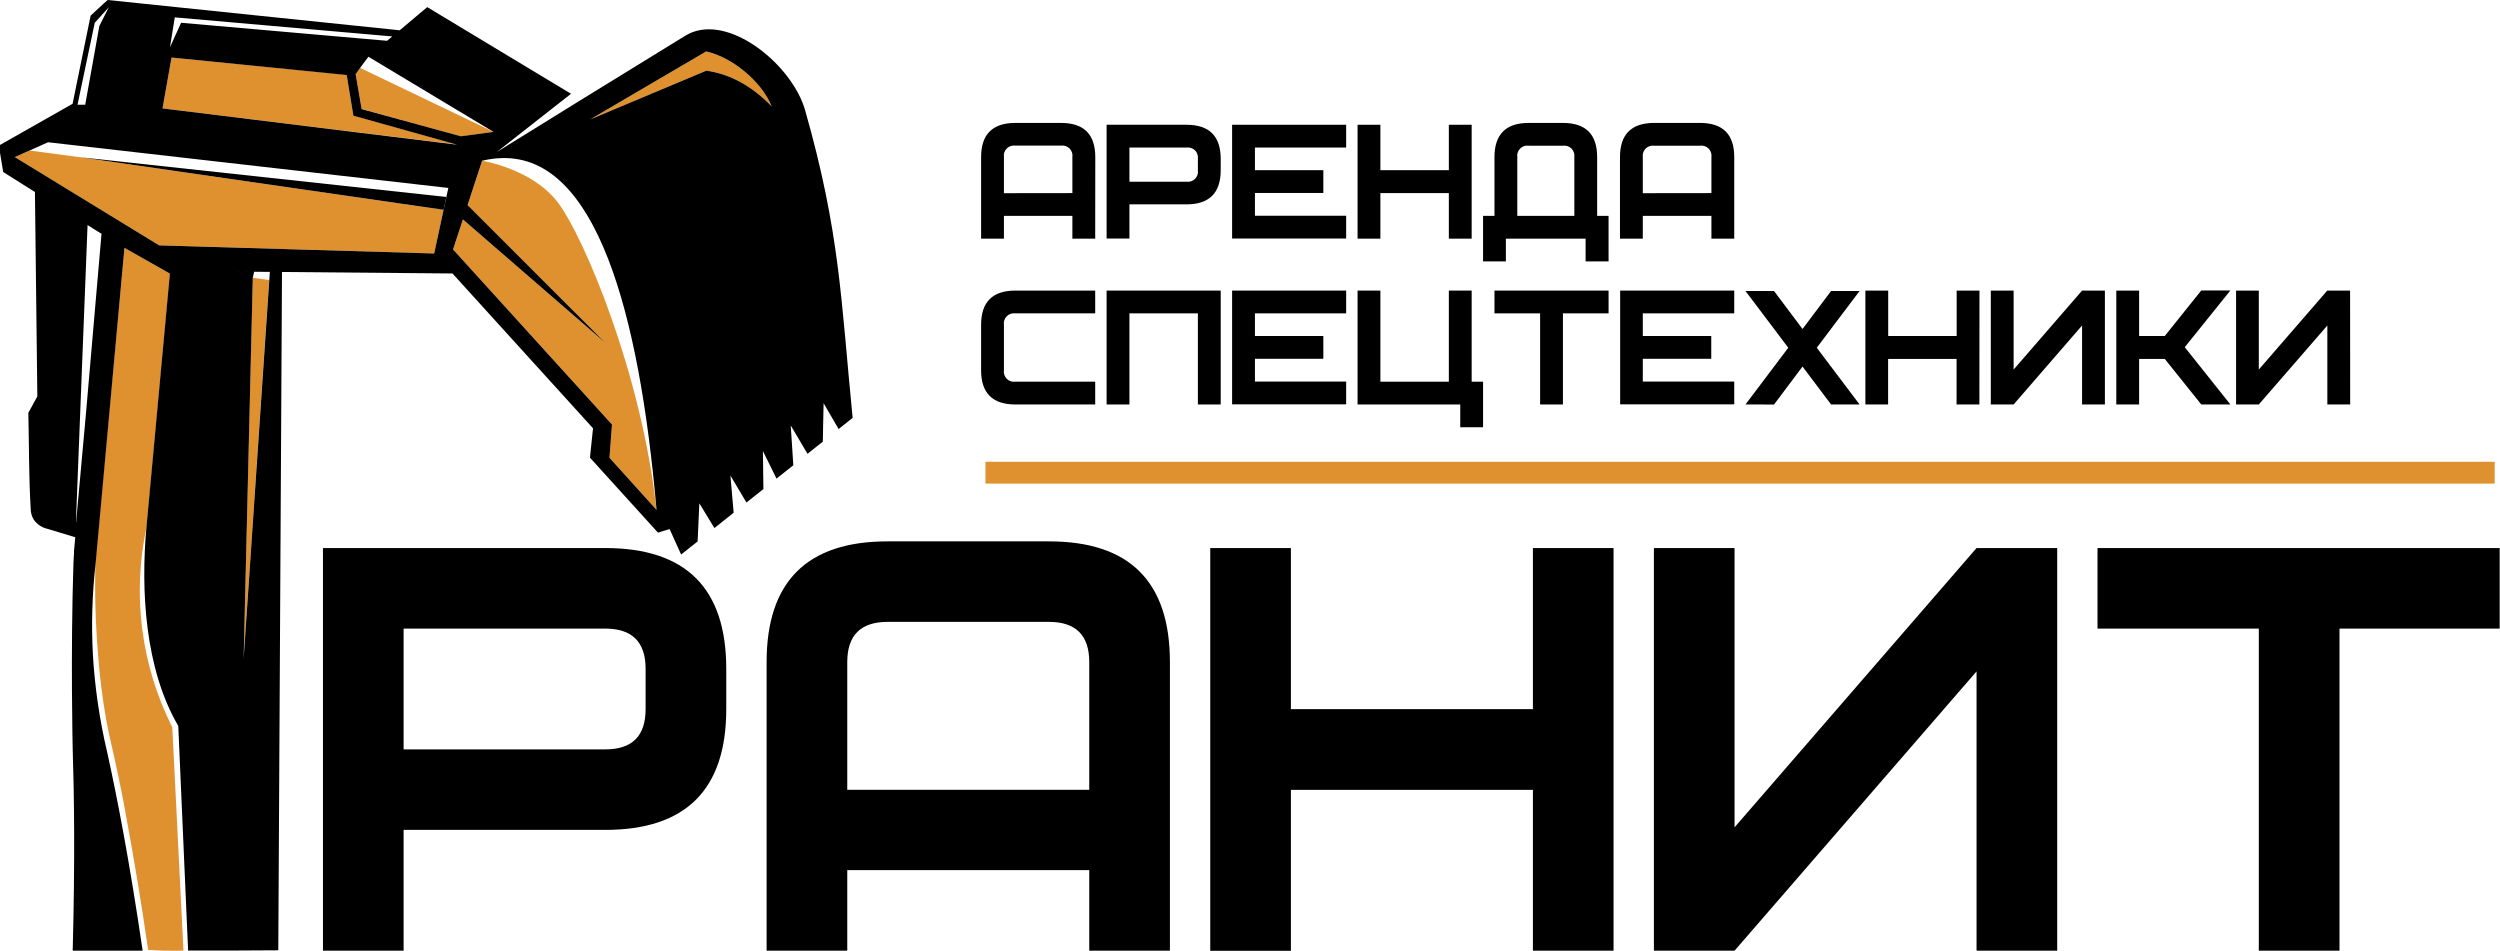 <svg width="1107" height="421" viewBox="0 0 1107 421" fill="none" xmlns="http://www.w3.org/2000/svg">
<g clip-path="url(#clip0_1208_11718)">
<g clip-path="url(#clip1_1208_11718)">
<path d="M321.588 296.157V313.992C321.588 349.636 303.728 367.464 268.01 367.477H178.719V420.962H143.007V242.673H268.01C303.741 242.673 321.601 260.501 321.588 296.157ZM285.875 296.157C285.875 284.281 279.92 278.342 268.01 278.342H178.719V331.827H268.01C279.933 331.827 285.888 325.882 285.875 313.992V296.157Z" fill="black"/>
<path d="M518.036 420.961H482.323V385.291H375.167V420.961H339.455V293.181C339.455 257.537 357.314 239.715 393.033 239.715H464.457C500.189 239.715 518.048 257.537 518.036 293.181V420.961ZM482.323 349.738V293.181C482.323 281.304 476.368 275.365 464.457 275.365H393.033C381.122 275.365 375.167 281.304 375.167 293.181V349.738H482.323Z" fill="black"/>
<path d="M714.481 420.962H678.769V349.739H571.612V421.059H535.9V242.673H571.612V313.992H678.769V242.673H714.481V420.962Z" fill="black"/>
<path d="M910.929 420.962H875.217V297.298L768.06 420.962H732.348V242.673H768.06V366.337L875.217 242.673H910.929V420.962Z" fill="black"/>
<path d="M1107.38 278.342H1035.93V420.962H1000.2V278.342H928.775V242.673H1107.36L1107.38 278.342Z" fill="black"/>
<path d="M156.478 51.128L153.517 33.119L75.956 25.487L71.969 47.998L202.411 63.977L156.478 51.128Z" fill="#DF9130"/>
<path d="M218.534 58.411L159.478 30.065L157.484 32.809L160.136 48.228L204.056 60.382L218.534 58.411Z" fill="#DF9130"/>
<path d="M213.483 71.185L207.037 90.817L268.009 151.779L204.966 97.154L200.611 110.448L270.99 187.99L269.887 202.714L290.714 225.765C284.017 164.938 258.564 105.135 247.24 89.928C235.917 74.721 213.483 71.185 213.483 71.185Z" fill="#DF9130"/>
<path d="M312.685 22.781L261.333 52.886L312.782 31.283C323.544 32.868 333.145 38.259 341.7 47.128C337.132 35.882 324.028 25.255 312.685 22.781Z" fill="#DF9130"/>
<path d="M196.99 90.275L196.429 92.903L35.443 69.619L13.145 66.644L6.563 69.581L70.478 108.651L192.248 112.245L196.99 90.275Z" fill="#DF9130"/>
<path d="M65.601 420.613C68.059 420.768 70.634 420.903 73.344 420.961C76.053 421.019 78.725 420.961 81.241 420.961C79.602 387.971 77.951 354.987 76.286 322.01C62.452 294.599 58.442 263.284 64.924 233.281L75.279 121.21L55.11 109.752L42.277 248.256C41.892 261.946 42.26 275.647 43.38 289.297C44.087 299.196 45.314 309.051 47.058 318.822C48.664 327.594 49.671 330.551 52.574 344.579C54.51 353.66 55.633 360.153 57.123 368.519C59.368 380.77 62.369 398.392 65.601 420.613Z" fill="#DF9130"/>
<path d="M119.199 124.012L111.921 122.988L107.856 291.751L119.199 124.012Z" fill="#DF9130"/>
<path d="M124.87 120.418L119.489 120.38C115.618 177.497 111.746 234.627 107.875 291.771L111.94 123.007L112.521 120.341L91.964 120.167L124.87 120.438L200.359 121.094L262.59 189.651L261.622 198.906L261.235 202.655L291.353 235.851L296.502 234.267L301.593 245.532L308.909 239.735L309.664 222.866L315.471 232.392L316.342 233.822L324.859 227.04L323.427 210.558L330.53 222.519L338.04 216.548L337.808 199.699L343.828 211.911L343.983 211.814L351.28 206.017L350.138 188.395L357.571 200.955L360.997 198.211L364.346 195.564L364.462 189.149L364.694 178.54L371.333 189.979L377.547 185.033C372.359 132.514 371.972 103.144 356.506 48.809C356.129 47.496 355.676 46.206 355.151 44.944C347.002 25.351 320.31 5.468 303.47 15.806L291.953 22.897L257.402 44.152L229.316 61.542L219.948 67.339L244.569 48.017L252.854 41.524L189.171 3.15L176.996 13.41L47.677 0L45.742 1.72L40.128 6.917L33.276 40.384L32.153 45.949L-0.52 64.479L1.416 76.169L15.468 85.019L16.533 175.526L12.546 182.811C12.913 197.979 12.72 210.403 13.61 225.61C13.659 227.21 14.126 228.768 14.965 230.132C16.431 232.193 18.61 233.638 21.082 234.189L23.849 235.02L33.315 237.899L32.773 244.063V245.068C32.773 245.764 32.657 246.479 32.618 247.194C32.618 247.194 32.618 248.314 32.521 249.435C31.205 289.549 32.192 331.672 32.192 331.672C32.831 351.381 33.257 380.577 32.192 420.961H63.162C57.355 381.273 51.8 352.714 47.522 333.372C44.145 319.117 42.007 304.597 41.135 289.974C40.402 276.438 40.81 262.864 42.354 249.396L42.451 248.237L55.11 109.752L75.221 121.152L64.865 233.223C62.272 261.299 64.149 296.176 78.938 321.431L83.293 420.903H102.204C109.236 420.903 116.243 420.865 123.225 420.787M218.535 58.412L204.056 60.344L160.137 48.306L157.485 32.848L159.421 30.105L163.137 25.119L218.535 58.412ZM75.453 19.767L77.389 7.69L173.686 16.134L171.383 18.067L80.196 10.086L75.898 19.535L75.279 20.926L75.453 19.767ZM41.948 10.106L48.2 3.188L43.999 11.478L37.728 46.374H34.321L41.948 10.106ZM38.076 183.004L33.76 230.537L33.644 231.851V230.499L38.773 99.666L44.948 103.53L38.076 183.004ZM196.991 90.256L192.249 112.245L70.479 108.651L6.564 69.561L13.146 66.624L21.256 62.992L198.521 83.222L196.991 90.256ZM71.969 47.997L75.957 25.486L153.517 33.215L156.479 51.224L202.411 64.074L71.969 47.997ZM269.887 202.713L270.99 187.989L200.611 110.448L204.966 97.154L268.009 151.779L207.037 90.816L213.483 71.184C216.443 70.458 219.474 70.056 222.522 69.986C263.693 69.175 282.991 137.094 290.714 225.765L269.887 202.713ZM312.781 31.283L261.332 52.886L312.684 22.781C324.027 25.255 337.131 35.882 341.718 47.128C333.143 38.259 323.543 32.848 312.781 31.283Z" fill="black"/>
<path d="M35.443 69.619L196.429 92.903L196.991 90.275L197.649 87.222L35.443 69.619Z" fill="black"/>
<path d="M1104.65 204.472H436.371V214.133H1104.65V204.472Z" fill="#DF9130"/>
<path d="M484.954 105.675H474.85V95.589H444.538V105.675H434.434V69.561C434.434 59.475 439.486 54.432 449.59 54.432H469.837C479.941 54.432 484.993 59.475 484.993 69.561L484.954 105.675ZM474.85 85.502V69.561C474.952 68.877 474.893 68.179 474.679 67.521C474.464 66.864 474.099 66.265 473.613 65.772C473.127 65.279 472.533 64.906 471.877 64.681C471.222 64.457 470.523 64.388 469.837 64.479H449.59C448.9 64.381 448.197 64.446 447.537 64.667C446.876 64.888 446.277 65.261 445.786 65.754C445.295 66.248 444.927 66.849 444.71 67.51C444.494 68.171 444.435 68.874 444.538 69.561V85.541L474.85 85.502Z" fill="black"/>
<path d="M540.527 70.373V75.358C540.527 85.445 535.475 90.488 525.371 90.488H500.111V105.617H490.007V55.243H525.371C535.475 55.243 540.527 60.287 540.527 70.373ZM530.423 70.373C530.519 69.688 530.456 68.99 530.236 68.334C530.016 67.678 529.647 67.082 529.157 66.593C528.667 66.104 528.07 65.736 527.413 65.516C526.756 65.297 526.057 65.233 525.371 65.33H500.111V80.459H525.371C526.062 80.558 526.767 80.494 527.43 80.271C528.092 80.049 528.693 79.675 529.184 79.179C529.675 78.683 530.043 78.079 530.258 77.415C530.473 76.752 530.53 76.047 530.423 75.358V70.373Z" fill="black"/>
<path d="M596.08 65.33H555.683V75.358H585.976V85.445H555.683V95.531H596.08V105.617H545.579V55.243H596.08V65.33Z" fill="black"/>
<path d="M651.651 105.675H641.547V85.502H611.235V105.675H601.131V55.243H611.235V75.358H641.547V55.243H651.651V105.675Z" fill="black"/>
<path d="M707.221 95.589H712.273V115.761H702.11V105.675H666.805V115.761H656.701V95.589H661.753V69.561C661.753 59.475 666.805 54.432 676.909 54.432H692.065C702.169 54.432 707.221 59.475 707.221 69.561V95.589ZM697.117 95.589V69.561C697.213 68.876 697.149 68.178 696.93 67.522C696.71 66.867 696.341 66.271 695.851 65.782C695.361 65.293 694.764 64.924 694.107 64.705C693.45 64.485 692.751 64.421 692.065 64.518H676.947C676.258 64.415 675.555 64.474 674.893 64.69C674.231 64.906 673.628 65.274 673.134 65.764C672.639 66.254 672.266 66.852 672.044 67.511C671.823 68.171 671.758 68.873 671.857 69.561V95.589H697.117Z" fill="black"/>
<path d="M767.924 105.675H757.82V95.589H727.431V105.675H717.327V69.561C717.327 59.475 722.379 54.432 732.483 54.432H752.691C762.847 54.406 767.924 59.449 767.924 69.561V105.675ZM757.82 85.502V69.561C757.917 68.876 757.853 68.179 757.634 67.523C757.414 66.867 757.045 66.271 756.555 65.782C756.065 65.293 755.468 64.924 754.811 64.705C754.154 64.485 753.455 64.421 752.769 64.518H732.483C731.797 64.421 731.098 64.485 730.441 64.705C729.784 64.924 729.187 65.293 728.697 65.782C728.207 66.271 727.838 66.867 727.618 67.523C727.398 68.179 727.334 68.876 727.431 69.561V85.541L757.82 85.502Z" fill="black"/>
<path d="M484.954 179.101H449.59C439.486 179.101 434.434 174.058 434.434 163.972V143.799C434.434 133.712 439.486 128.669 449.59 128.669H484.954V138.756H449.59C448.904 138.659 448.205 138.723 447.548 138.942C446.891 139.161 446.294 139.53 445.804 140.019C445.314 140.508 444.945 141.104 444.725 141.76C444.505 142.416 444.441 143.114 444.538 143.799V163.972C444.441 164.656 444.505 165.354 444.725 166.01C444.945 166.666 445.314 167.262 445.804 167.751C446.294 168.24 446.891 168.609 447.548 168.828C448.205 169.047 448.904 169.111 449.59 169.015H484.954V179.101Z" fill="black"/>
<path d="M540.527 179.101H530.423V138.756H500.111V179.101H490.007V128.669H540.527V179.101Z" fill="black"/>
<path d="M596.08 138.756H555.683V148.784H585.976V158.87H555.683V168.957H596.08V179.043H545.579V128.669H596.08V138.756Z" fill="black"/>
<path d="M651.651 169.015H656.703V189.187H646.599V179.101H601.131V128.669H611.235V169.015H641.547V128.669H651.651V169.015Z" fill="black"/>
<path d="M712.275 138.756H692.067V179.101H681.963V138.756H661.755V128.669H712.275V138.756Z" fill="black"/>
<path d="M767.924 138.756H727.431V148.784H757.743V158.87H727.431V168.957H767.924V179.043H717.404V128.669H767.924V138.756Z" fill="black"/>
<path d="M772.898 179.101L791.848 153.981L772.898 128.862H785.538L798.158 145.673L810.798 128.862H823.418L804.468 153.981L823.418 179.101H810.798L798.158 162.309L785.538 179.12L772.898 179.101Z" fill="black"/>
<path d="M876.474 179.101H866.37V158.928H836.058V179.101H825.993V128.669H836.097V148.784H866.409V128.669H876.513L876.474 179.101Z" fill="black"/>
<path d="M932.047 179.101H921.943V144.127L891.631 179.101H881.527V128.669H891.631V163.643L921.943 128.669H932.047V179.101Z" fill="black"/>
<path d="M987.616 179.101H974.725L958.562 158.928H947.2V179.101H937.096V128.669H947.2V148.784H958.562L974.725 128.611H987.616L967.408 153.731L987.616 179.101Z" fill="black"/>
<path d="M1040.66 179.101H1030.55V144.127L1000.2 179.101H990.135V128.669H1000.2V163.643L1030.51 128.669H1040.62L1040.66 179.101Z" fill="black"/>
</g>
</g>
<defs>
<clipPath id="clip0_1208_11718">
<rect width="1106.85" height="421" fill="white"/>
</clipPath>
<clipPath id="clip1_1208_11718">
<rect width="1107.89" height="421" fill="white" transform="translate(-0.52)"/>
</clipPath>
</defs>
</svg>
